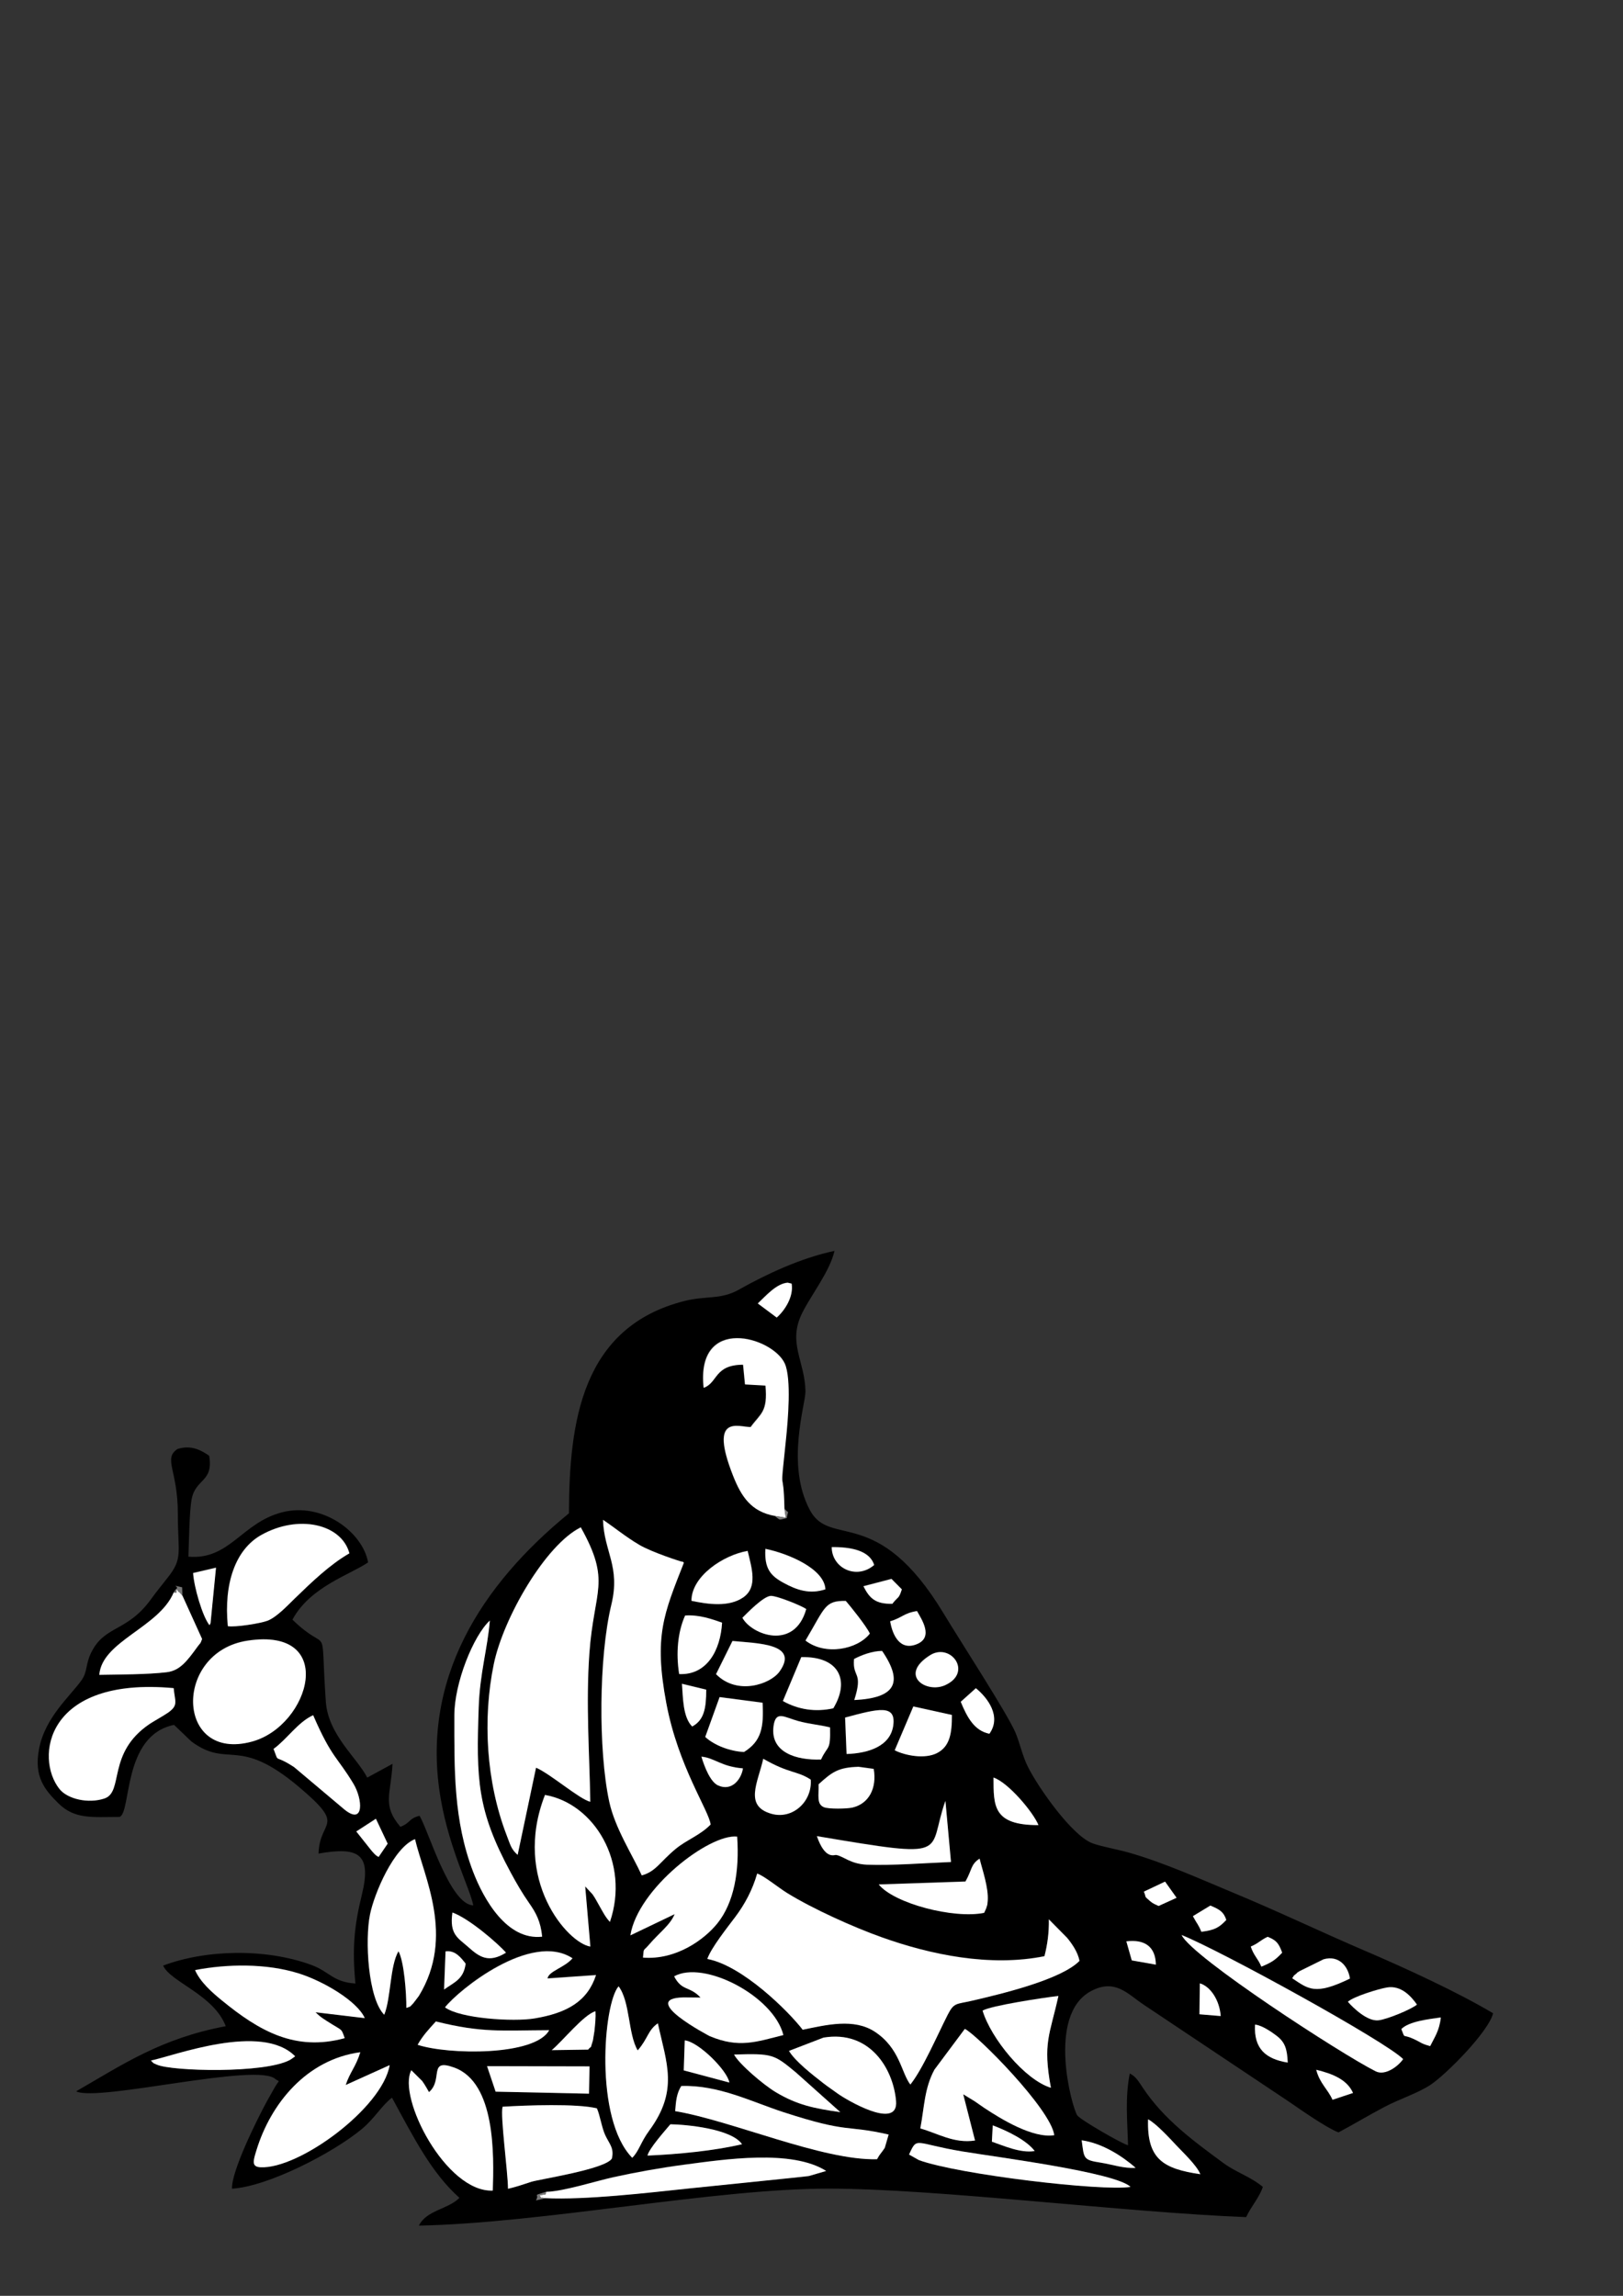 <?xml version="1.0" encoding="UTF-8"?>
<!DOCTYPE svg PUBLIC "-//W3C//DTD SVG 1.0//EN" "http://www.w3.org/TR/2001/REC-SVG-20010904/DTD/svg10.dtd">
<!-- Creator: CorelDRAW X6 -->
<svg xmlns="http://www.w3.org/2000/svg" xml:space="preserve" width="210mm" height="297mm" version="1.0" style="shape-rendering:geometricPrecision; text-rendering:geometricPrecision; image-rendering:optimizeQuality; fill-rule:evenodd; clip-rule:evenodd"
viewBox="0 0 21000 29700"
 xmlns:xlink="http://www.w3.org/1999/xlink">
 <rect x="0" y="0" width="21000" height="29700" fill="#333333" stroke="none"/>
 <defs>
  <style type="text/css">
   <![CDATA[
    .fil0 {fill:black}
    .fil2 {fill:#777777}
    .fil1 {fill:white}
   ]]>
  </style>
 </defs>
 <g id="图层_x0020_1">
  <g id="_334674752">
   <path class="fil0" d="M7057 28437l-122 27c58,-96 -70,-46 134,-111 218,-4 642,-139 872,-190 282,-62 604,-120 905,-160 535,-71 1399,-202 1844,80l-226 66c-76,10 -141,15 -211,23l-1345 138c-527,56 -1333,150 -1850,125zm5393 -605c452,75 1984,271 2178,459 -366,59 -2234,-161 -2739,-347l-126 -71c109,-240 66,-144 688,-41zm1546 -144c275,39 530,210 698,356 -150,12 -307,-44 -448,-66 -233,-36 -218,-51 -250,-290zm-5617 198c18,-88 221,-316 296,-405 207,3 791,58 927,258 -361,85 -828,130 -1222,147zm4467 -391c186,70 436,191 543,332 -185,31 -406,-70 -554,-121l11 -212zm2010 -78c100,50 281,246 363,334 76,82 267,259 313,376 -473,-69 -693,-190 -676,-710zm-7981 808c-107,34 -194,65 -301,90 -3,-227 -102,-943 -70,-1061 306,-19 963,-43 1220,21 40,87 63,248 108,347 53,115 117,165 86,302 -84,139 -935,267 -1042,301zm3264 -901c862,280 787,158 1359,289l-50 172c-52,80 -60,73 -100,147 -706,19 -1878,-499 -2612,-622 10,-135 20,-230 79,-325 481,-16 906,203 1324,339zm-4588 -260c189,-163 -17,-444 328,-318 535,195 513,1137 498,1591 -604,26 -1239,-1208 -1054,-1557l141 140c44,62 54,88 88,143zm6357 470c54,-281 52,-519 183,-761l393 -527c156,76 1114,1040 1157,1375 -277,44 -687,-208 -906,-353 -51,-34 -83,-59 -124,-86l-148 -90 153 598c-273,42 -483,-94 -708,-156zm-3728 381c-493,-504 -374,-1992 -176,-2218 151,202 121,616 247,829 134,-152 131,-262 261,-350 113,520 271,867 -112,1388 -112,152 -131,264 -220,352zm9061 -752c-59,-137 -166,-212 -211,-389 209,52 398,125 476,300l-265 88zm-9621 -78l-1208 -26 -110 -330 1326 4 -8 353zm1240 -690c177,17 551,390 577,545l-589 -157 13 -389zm2012 928c-341,-48 -557,-93 -830,-255 -165,-98 -482,-370 -545,-490 502,-15 516,-4 802,233l573 512zm-5831 -608c-93,554 -1173,1347 -1672,1321 -120,-6 -92,-88 -51,-222 184,-599 646,-1172 1343,-1266 -57,187 -134,257 -189,424l569 -257zm-3089 -59c301,-62 1433,-497 1867,-55l-46 33c-7,4 -16,11 -24,15 -332,176 -1522,147 -1719,60 -69,-30 -34,-14 -77,-53zm8702 -297c598,-100 903,400 939,820 33,388 -652,-21 -755,-96 -77,-56 -124,-86 -184,-133 -139,-108 -366,-285 -446,-419l447 -172zm5867 -20c102,79 132,166 139,342 -285,-47 -440,-178 -423,-491 92,9 223,101 284,148zm1609 -91c97,-101 359,-128 511,-151 -19,173 -82,258 -138,371 -128,-36 -109,-44 -219,-95 -147,-67 -99,11 -154,-126zm-12728 203c65,-116 140,-196 236,-302 604,149 843,115 1466,113 -185,336 -1308,319 -1702,189zm10121 -795c137,40 255,217 270,423l-275 -23 5 -400zm-8385 864c135,-111 415,-461 565,-502 5,77 -4,166 -14,259 -2,14 -17,113 -19,118 -47,147 -4,47 -62,119l-470 7zm5574 -511c109,-65 786,-167 981,-190 -111,505 -205,606 -97,1188 -336,-101 -775,-639 -884,-998zm4727 -115c69,-67 392,-166 504,-185 191,-33 321,124 390,221 -82,66 -387,190 -497,203 -144,17 -328,-160 -396,-239zm-8375 -55c-145,-154 -239,-78 -342,-274 383,-215 1288,254 1414,759 -353,88 -573,173 -953,14 -10,-4 -934,-489 -337,-501 70,-1 147,3 219,2zm7655 -250c42,-59 1,-14 55,-61 52,-46 -35,21 41,-31l310 -153c193,-55 316,83 341,249 -456,222 -539,134 -747,-4zm-12261 776c-640,175 -1105,-93 -1590,-489 -130,-106 -279,-239 -346,-392 417,-80 919,-87 1333,40 324,100 765,361 863,581l-637 -76c68,68 114,93 209,153 139,88 124,56 168,182zm1306 -1123c126,-19 200,82 260,158 -27,204 -149,241 -279,335l19 -493zm-8 722c177,-226 1116,-985 1650,-635 -107,124 -308,164 -324,261l628 -44c-109,337 -370,491 -797,561 -272,45 -962,2 -1158,-144zm1288 -409l0 0zm2109 -216c49,-143 261,-410 363,-545 121,-161 220,-346 282,-559 86,27 281,187 388,252 338,208 855,440 1226,573 627,224 1398,386 2103,244 38,-148 60,-302 57,-477l236 239c53,64 141,184 160,299 -237,241 -998,425 -1391,515 -207,48 -232,21 -313,180 -132,257 -325,707 -484,904 -119,-151 -135,-468 -458,-682 -274,-181 -630,-89 -935,-27 -184,-239 -778,-829 -1232,-915zm7248 -286c110,44 142,78 188,205 -89,97 -143,130 -269,181 -48,-112 -96,-138 -137,-259 103,-44 120,-80 218,-126zm-11430 1007c-211,-211 -253,-967 -184,-1299 55,-269 306,-865 582,-973 113,485 518,1258 51,2026 -4,7 -75,100 -76,100 -53,50 -11,29 -87,57 1,-183 -27,-598 -102,-733 -112,189 -97,601 -184,821zm9672 -703l-70 -246c240,-29 377,70 382,301l-312 -55zm3512 1277c-62,91 -231,220 -355,158 -440,-220 -2378,-1478 -2511,-1763 503,201 2636,1373 2866,1605zm-12093 -1445c-135,-121 -250,-163 -209,-450 215,76 587,398 693,519 -226,141 -348,53 -484,-69zm9598 -540c121,51 172,81 206,186 -92,97 -147,131 -323,153 -35,-91 -56,-102 -109,-202l226 -137zm-587 -309l149 209 -233 106c-41,-21 -70,-28 -110,-63 -87,-76 -42,-36 -80,-122l273 -129zm-2582 -3c88,-154 65,-220 183,-296 34,139 118,376 105,547 -6,73 -6,45 -20,97l-26 57c-395,80 -1165,-122 -1364,-367l1122 -38zm-4336 697c96,-604 1021,-1315 1381,-1277 32,449 -41,854 -255,1121 -170,213 -536,477 -963,444 13,-135 -1,-73 77,-166 130,-154 277,-257 332,-396l-572 274zm-518 145c-290,-40 -1017,-863 -588,-1961 638,110 1101,874 840,1642 -57,-59 -92,-131 -146,-225 -22,-39 -46,-86 -79,-132l-95 -102 67 778zm2931 -1428c1776,298 1420,229 1662,-456l72 790c-334,14 -765,47 -1085,35 -217,-8 -304,-109 -401,-126 -23,-4 -141,68 -249,-243zm-5706 -225l152 322 -117 172c-39,-25 -20,-8 -59,-45 -7,-7 -26,-29 -33,-37l-197 -248 253 -164zm8574 81c-595,3 -580,-254 -582,-615 191,63 512,445 582,615zm-2948 -588c22,283 -235,521 -510,442 -354,-102 -171,-405 -104,-711 341,196 438,154 613,269zm103 60c176,-159 254,-217 517,-226l196 27c43,251 -63,450 -275,500 -69,16 -308,22 -370,-5 -95,-41 -63,-148 -68,-297zm-980 -205c-19,134 -139,301 -321,220 -101,-45 -177,-242 -216,-372 166,13 258,130 536,151zm-6072 -251c177,-129 313,-346 512,-436 242,558 311,536 523,890 117,196 140,537 -116,332l-653 -550c-275,-181 -187,-34 -266,-235zm7082 137c-310,12 -659,-87 -613,-431 28,-209 137,-117 320,-66 146,40 269,47 411,82 7,315 -27,221 -117,416zm1195 -686l499 110c1,242 -29,408 -191,492 -158,82 -416,32 -549,-35l241 -567zm-883 144c432,-116 661,-176 624,101 -36,267 -318,362 -604,370l-19 -471zm-1623 -266l556 73c17,319 -15,498 -240,637 -180,-8 -385,-86 -501,-194l186 -516zm3315 -114c149,121 336,364 175,589 -193,-39 -288,-212 -371,-414l195 -175zm-3670 494c-125,-122 -119,-387 -133,-553l314 76c0,242 -28,393 -181,476zm-6710 -495c17,176 62,219 -68,314 -50,36 -188,113 -241,148 -560,377 -331,881 -588,966 -208,69 -476,6 -580,-123 -320,-399 -186,-1457 1477,-1305zm8121 -402c492,-11 632,303 414,662 -233,51 -452,17 -652,-94l238 -568zm-7165 -213c1171,-178 810,1099 59,1305 -991,272 -1024,-1158 -59,-1305zm8831 188c263,-165 555,220 198,386 -246,114 -611,-127 -198,-386zm-984 49c98,-49 231,-103 363,-104 282,413 170,609 -360,635 119,-375 -27,-281 -3,-531zm-1573 -233c331,32 867,34 608,396 -116,162 -546,313 -821,33l213 -430zm-7230 -626l31 -42c61,-37 -94,-63 79,-25l4 107 255 562c-28,73 -18,41 -56,95 -140,194 -234,315 -402,335 -249,30 -613,28 -872,34 34,-437 769,-611 962,-1064zm8175 620c256,-432 248,-516 521,-512 61,70 268,326 311,422 -160,208 -580,286 -833,90zm-1634 434c-44,-271 -19,-546 77,-757 180,-13 340,44 478,92 -20,357 -196,681 -555,665zm2731 -682c157,-47 178,-106 348,-133 63,113 212,335 5,425 -222,96 -322,-108 -352,-292zm-5639 1216c0,-419 246,-1030 459,-1227 -29,363 -128,678 -144,1121 -32,932 -23,1330 413,2137 79,147 149,267 239,396 88,126 149,235 169,435 -457,52 -757,-484 -893,-839 -256,-667 -243,-1323 -243,-2023zm3727 -1263c63,-61 274,-282 370,-283 80,-1 393,126 456,170 -152,542 -707,333 -826,113zm1929 -503l134 135c-42,132 -45,85 -123,187 -224,4 -297,-75 -374,-227l364 -95zm-2589 283c1,-316 409,-590 727,-645 52,220 134,468 -57,601 -184,128 -455,90 -671,44zm-2249 3287c-83,-73 -93,-126 -141,-251 -267,-693 -313,-1508 -168,-2214 124,-603 672,-1549 1126,-1772 398,713 170,799 111,1632 -46,651 2,1280 12,1918 -139,-32 -516,-361 -702,-441l-238 1128zm-3903 -3715l-71 722c-2,-5 -8,15 -13,22 -92,-115 -201,-497 -212,-675l296 -69zm7346 198c-167,-90 -253,-183 -237,-441 304,63 765,260 776,524 -204,69 -374,7 -540,-82zm621 -464c245,-3 490,41 549,231 -228,196 -548,41 -549,-231zm-7814 1022c-53,-550 97,-988 431,-1177 482,-272 1041,-144 1142,236 -255,146 -495,378 -709,586 -87,84 -233,242 -351,286 -89,34 -417,86 -513,70zm5355 3224c-120,-264 -347,-612 -421,-955 -141,-656 -136,-1870 28,-2547 120,-495 -97,-686 -108,-1097 151,101 287,216 468,323 165,98 554,222 555,219 4,-7 16,7 23,12 -260,664 -391,947 -227,1820 153,814 551,1384 573,1567 -136,140 -315,201 -453,316 -207,173 -253,290 -439,343zm1847 -4743c64,77 47,3 29,120 -111,22 -73,35 -158,-29 -304,-57 -431,-250 -538,-521 -318,-807 79,-625 228,-628 130,-179 223,-193 192,-537l-265 -15 -25 -255c-375,2 -324,232 -510,299 -102,-949 895,-658 1050,-313 87,195 41,740 15,978 -87,828 -32,288 -20,900zm-344 -2655c101,-95 240,-257 386,-268l51 12c28,165 -84,344 -193,439l-244 -182zm9514 9185c-458,-273 -1134,-584 -1660,-809 -565,-242 -1114,-506 -1690,-745 -436,-181 -892,-388 -1349,-520 -157,-46 -346,-76 -478,-122 -268,-94 -710,-728 -842,-994 -72,-145 -99,-295 -160,-440 -103,-244 -729,-1208 -929,-1541 -860,-1426 -1466,-839 -1731,-1338 -316,-592 -54,-1370 -57,-1537 -8,-397 -236,-627 -40,-1017 119,-237 353,-530 416,-799 -440,93 -891,306 -1240,503 -233,131 -422,75 -700,145 -1332,336 -1493,1566 -1496,2747 -1127,921 -1933,2147 -1657,3707 116,655 378,1152 419,1365 -305,-7 -584,-981 -696,-1159 -147,39 -107,87 -247,143 -241,-282 -122,-422 -102,-815l-327 178c-134,-260 -506,-554 -536,-982 -77,-1110 64,-580 -432,-1061 227,-425 748,-582 979,-741 -70,-390 -588,-783 -1113,-648 -522,134 -678,620 -1212,574 8,-188 11,-578 42,-744 51,-270 284,-216 227,-561 -97,-68 -230,-145 -410,-88 -189,126 4,273 4,833 0,517 70,579 -134,835 -81,103 -145,181 -215,278 -306,421 -592,334 -767,678 -82,161 -49,253 -129,366 -151,213 -473,480 -551,892 -68,359 74,528 252,703 212,209 438,175 789,175 158,-53 33,-1053 706,-1191l225 215c484,357 597,-81 1389,586 630,531 267,414 256,864 516,-91 691,0 560,533 -100,407 -126,699 -83,1148 -292,-19 -334,-153 -569,-240 -593,-218 -1366,-200 -1919,8 91,211 655,376 810,784 -842,159 -1332,495 -1936,843 289,141 2364,-385 2583,-155 61,40 48,-9 -29,132 -33,61 -62,107 -91,162 -130,241 -454,895 -446,1120 464,-27 1301,-459 1678,-770 161,-132 264,-312 392,-407 284,522 511,972 873,1296 -150,150 -426,158 -525,359 1605,-32 3828,-479 5300,-479 1389,0 3860,310 5404,369 66,-142 169,-250 216,-391 -158,-132 -347,-188 -511,-309 -393,-289 -769,-565 -1041,-972 -49,-73 -91,-150 -170,-186 -62,317 -31,610 -22,929 -79,-20 -615,-328 -657,-387 -66,-92 -402,-1299 178,-1608 313,-167 473,38 686,179l1883 1257c142,98 482,336 633,392 204,-109 373,-212 592,-328 198,-105 426,-175 595,-285 193,-125 754,-685 814,-930z"/>
   <path class="fil1" d="M9154 25343c454,86 1048,676 1232,915 305,-62 662,-153 935,27 324,214 340,530 458,682 159,-197 353,-647 484,-904 82,-159 106,-132 313,-180 393,-91 1154,-274 1391,-515 -19,-116 -107,-235 -160,-299l-236 -239c3,175 -19,330 -57,477 -705,142 -1476,-20 -2103,-244 -371,-132 -888,-365 -1226,-573 -106,-65 -302,-225 -388,-252 -61,213 -161,398 -282,559 -101,135 -314,402 -363,545z"/>
   <path class="fil1" d="M6698 23996l238 -1128c186,80 563,409 702,441 -11,-638 -58,-1267 -12,-1918 59,-833 287,-919 -111,-1632 -454,224 -1002,1169 -1126,1772 -145,706 -99,1521 168,2214 48,125 58,178 141,251z"/>
   <path class="fil1" d="M8303 24262c186,-53 231,-170 439,-343 138,-115 317,-176 453,-316 -23,-183 -420,-753 -573,-1567 -164,-873 -33,-1157 227,-1820 -7,-5 -19,-19 -23,-12 -2,3 -390,-121 -555,-219 -181,-107 -317,-222 -468,-323 12,411 228,602 108,1097 -164,678 -169,1891 -28,2547 74,344 301,691 421,955z"/>
   <path class="fil1" d="M3203 21225c-965,147 -931,1577 59,1305 750,-206 1112,-1484 -59,-1305z"/>
   <path class="fil1" d="M2247 21839c-1662,-153 -1796,906 -1477,1305 104,130 371,192 580,123 257,-85 28,-589 588,-966 53,-35 191,-112 241,-148 131,-95 85,-138 68,-314z"/>
   <path class="fil1" d="M10022 19610l145 24 -17 -115c-13,-611 -67,-72 20,-900 25,-239 72,-783 -15,-978 -155,-345 -1152,-636 -1050,313 186,-67 135,-298 510,-299l25 255 265 15c31,344 -61,358 -192,537 -149,3 -546,-179 -228,628 107,272 234,465 538,521z"/>
   <path class="fil1" d="M5879 22192c0,700 -12,1357 243,2023 136,354 436,891 893,839 -20,-200 -81,-309 -169,-435 -90,-129 -160,-250 -239,-396 -436,-807 -445,-1204 -413,-2137 15,-443 115,-758 144,-1121 -213,196 -459,808 -459,1227z"/>
   <path class="fil1" d="M7639 25182l-67 -778 95 102c33,46 57,94 79,132 54,95 89,166 146,225 261,-767 -203,-1531 -840,-1642 -429,1097 298,1921 588,1961z"/>
   <path class="fil1" d="M4972 26064c88,-219 72,-631 184,-821 74,135 103,550 102,733 76,-28 34,-7 87,-57 1,-1 72,-93 76,-100 468,-768 62,-1541 -51,-2026 -276,108 -527,704 -582,973 -68,332 -26,1088 184,1299z"/>
   <path class="fil1" d="M11908 27535c226,63 436,198 708,156l-153 -598 148 90c41,27 73,52 124,86 219,145 629,397 906,353 -43,-336 -1000,-1300 -1157,-1375l-393 527c-131,242 -130,480 -183,761z"/>
   <path class="fil1" d="M2948 21037c97,17 424,-36 513,-70 118,-45 265,-202 351,-286 214,-207 454,-440 709,-586 -101,-380 -660,-508 -1142,-236 -334,189 -484,628 -431,1177z"/>
   <path class="fil1" d="M2524 25486c66,153 216,286 346,392 484,396 949,664 1590,489 -44,-126 -29,-95 -168,-182 -95,-60 -141,-85 -209,-153l637 76c-97,-220 -538,-481 -863,-581 -414,-128 -917,-121 -1333,-40z"/>
   <path class="fil1" d="M5042 26716l-569 257c55,-167 132,-237 189,-424 -697,94 -1159,666 -1343,1266 -41,134 -70,216 51,222 499,26 1579,-767 1672,-1321z"/>
   <path class="fil1" d="M8157 25037l572 -274c-55,140 -202,243 -332,396 -78,92 -64,31 -77,166 427,33 793,-232 963,-444 214,-267 287,-672 255,-1121 -360,-39 -1285,673 -1381,1277z"/>
   <path class="fil1" d="M6574 28315c107,-24 195,-56 301,-90 107,-34 958,-162 1042,-301 31,-137 -32,-187 -86,-302 -46,-99 -68,-260 -108,-347 -257,-64 -914,-40 -1220,-21 -32,118 68,834 70,1061z"/>
   <path class="fil1" d="M5551 27065c-34,-56 -44,-81 -88,-143l-141 -140c-185,349 450,1583 1054,1557 15,-455 37,-1396 -498,-1591 -344,-126 -138,155 -328,318z"/>
   <path class="fil1" d="M8180 27915c89,-88 108,-200 220,-352 383,-521 225,-868 112,-1388 -130,89 -127,198 -261,350 -126,-213 -96,-627 -247,-829 -198,226 -316,1715 176,2218z"/>
   <path class="fil1" d="M7045 25559l0 0zm-1288 409c196,146 886,189 1158,144 427,-71 687,-224 797,-561l-628 44c17,-97 217,-138 324,-261 -534,-350 -1473,409 -1650,635z"/>
   <path class="fil1" d="M8736 27311c734,123 1907,642 2612,622 40,-74 47,-67 100,-147l50 -172c-571,-131 -497,-9 -1359,-289 -418,-136 -842,-355 -1324,-339 -59,94 -69,190 -79,325z"/>
   <path class="fil1" d="M7070 28354c-30,39 35,29 -90,45 50,65 -34,17 78,38 517,25 1323,-69 1850,-125l1345 -138c71,-8 135,-14 211,-23l226 -66c-445,-282 -1310,-151 -1844,-80 -301,40 -623,98 -905,160 -230,50 -654,186 -872,190z"/>
   <path class="fil1" d="M18155 26638c-230,-232 -2363,-1404 -2866,-1605 133,285 2071,1543 2511,1763 124,62 293,-67 355,-158z"/>
   <path class="fil1" d="M8723 25568c103,196 197,120 342,274 -72,1 -149,-3 -219,-2 -596,12 327,496 337,501 380,159 600,74 953,-14 -126,-505 -1031,-974 -1414,-759z"/>
   <path class="fil1" d="M10209 26532c80,135 307,311 446,419 60,47 108,77 184,133 103,75 789,484 755,96 -36,-420 -341,-920 -939,-820l-447 172z"/>
   <path class="fil1" d="M2247 20603c-193,454 -928,628 -962,1064 258,-5 623,-4 872,-34 169,-20 262,-141 402,-335 39,-53 29,-22 56,-95l-255 -562c-7,-10 -30,-35 -36,-41 -5,-5 -19,-7 -22,-20 -4,-14 -16,-13 -24,-20 8,54 21,42 -31,42z"/>
   <path class="fil1" d="M12714 26011c108,360 548,897 884,998 -108,-582 -14,-683 97,-1188 -195,23 -872,125 -981,190z"/>
   <path class="fil1" d="M11763 27873l126 71c506,186 2373,407 2739,347 -193,-188 -1726,-384 -2178,-459 -621,-103 -579,-199 -688,41z"/>
   <path class="fil1" d="M3540 22626c79,202 -10,54 266,235l653 550c256,205 233,-136 116,-332 -212,-354 -281,-332 -523,-890 -198,91 -335,307 -512,436z"/>
   <path class="fil1" d="M12492 24341l-1122 38c200,246 969,447 1364,367l26 -57c14,-52 14,-25 20,-97 13,-171 -71,-407 -105,-547 -117,76 -95,142 -183,296z"/>
   <path class="fil1" d="M1953 26657c43,39 8,23 77,53 197,86 1387,116 1719,-60 8,-4 17,-11 24,-15l46 -33c-433,-442 -1566,-7 -1867,55z"/>
   <path class="fil1" d="M10570 23754c108,310 226,239 249,243 97,17 184,117 401,126 320,12 752,-21 1085,-35l-72 -790c-243,685 114,755 -1662,456z"/>
   <polygon class="fil1" points="6413,27059 7621,27085 7628,26732 6302,26729 "/>
   <path class="fil1" d="M5404 26453c394,130 1518,147 1702,-189 -624,2 -862,37 -1466,-113 -96,106 -171,185 -236,302z"/>
   <path class="fil1" d="M9126 22471c116,108 321,186 501,194 225,-140 257,-318 240,-637l-556 -73 -186 516z"/>
   <path class="fil1" d="M10130 22006c200,111 419,145 652,94 218,-359 78,-674 -414,-662l-238 568z"/>
   <path class="fil1" d="M9265 21658c275,280 705,129 821,-33 259,-362 -277,-364 -608,-396l-213 430z"/>
   <path class="fil1" d="M10873 27324l-573 -512c-286,-237 -300,-248 -802,-233 62,119 379,392 545,490 273,162 489,207 830,255z"/>
   <path class="fil1" d="M8946 20709c215,46 486,84 671,-44 191,-133 109,-380 57,-601 -318,55 -727,329 -727,645z"/>
   <path class="fil1" d="M10489 23022c-175,-116 -272,-73 -613,-269 -68,306 -251,609 104,711 275,79 532,-158 510,-442z"/>
   <path class="fil1" d="M11577 22643c133,68 391,118 549,35 162,-84 192,-251 191,-492l-499 -110 -241 567z"/>
   <path class="fil1" d="M10422 21223c252,197 672,118 833,-90 -44,-96 -251,-353 -311,-422 -273,-4 -265,80 -521,512z"/>
   <path class="fil1" d="M8788 21657c359,16 535,-308 555,-665 -139,-48 -298,-105 -478,-92 -95,211 -120,486 -77,757z"/>
   <path class="fil1" d="M10592 23082c4,149 -28,256 68,297 61,26 300,21 370,5 212,-50 318,-249 275,-500l-196 -27c-263,8 -341,66 -517,226z"/>
   <path class="fil1" d="M10623 22763c90,-195 124,-101 117,-416 -142,-35 -264,-42 -411,-82 -183,-50 -292,-142 -320,66 -46,344 303,443 613,431z"/>
   <path class="fil1" d="M8379 27886c394,-17 861,-62 1222,-147 -136,-200 -720,-255 -927,-258 -75,89 -278,317 -296,405z"/>
   <path class="fil1" d="M9606 20929c119,220 674,429 826,-113 -63,-44 -375,-170 -456,-170 -96,1 -308,222 -370,283z"/>
   <path class="fil1" d="M10935 22220l19 471c286,-9 568,-103 604,-370 37,-277 -192,-217 -624,-101z"/>
   <path class="fil1" d="M11051 21462c-23,250 123,156 3,531 529,-26 642,-222 360,-635 -132,1 -266,54 -363,104z"/>
   <path class="fil1" d="M17441 25897c68,79 252,256 396,239 110,-13 415,-137 497,-203 -68,-97 -199,-254 -390,-221 -111,19 -435,119 -504,185z"/>
   <path class="fil1" d="M10680 20561c-12,-264 -473,-461 -776,-524 -16,258 70,351 237,441 165,90 335,151 540,82z"/>
   <path class="fil1" d="M16720 25592c209,138 292,226 747,4 -25,-165 -148,-304 -341,-249l-310 153c-77,52 11,-14 -41,31 -54,47 -13,1 -55,61z"/>
   <path class="fil1" d="M12035 21413c-413,259 -49,501 198,386 357,-166 66,-552 -198,-386z"/>
   <path class="fil1" d="M6547 25261c-106,-121 -478,-443 -693,-519 -41,287 74,329 209,450 137,122 258,210 484,69z"/>
   <path class="fil1" d="M15531 28127c-46,-116 -237,-294 -313,-376 -82,-88 -263,-284 -363,-334 -17,520 203,640 676,710z"/>
   <path class="fil1" d="M13437 23611c-70,-169 -391,-551 -582,-615 2,361 -13,617 582,615z"/>
   <path class="fil1" d="M8848 26784l589 157c-26,-156 -400,-529 -577,-545l-13 389z"/>
   <path class="fil1" d="M12431 22015c83,202 177,376 371,414 161,-225 -26,-468 -175,-589l-195 175z"/>
   <path class="fil1" d="M11518 20975c31,184 131,388 352,292 207,-90 59,-312 -5,-425 -170,26 -191,86 -348,133z"/>
   <path class="fil1" d="M7140 26522l470 -7c58,-72 15,28 62,-119 1,-5 17,-104 19,-118 10,-92 19,-181 14,-259 -150,41 -430,391 -565,502z"/>
   <path class="fil1" d="M2499 20350c11,179 120,561 212,675 5,-7 12,-27 13,-22l71 -722 -296 69z"/>
   <path class="fil1" d="M8957 22335c153,-83 181,-234 181,-476l-314 -76c14,166 9,431 133,553z"/>
   <path class="fil1" d="M11311 20246c-59,-189 -304,-234 -549,-231 1,272 321,427 549,231z"/>
   <path class="fil1" d="M16662 26682c-7,-176 -37,-263 -139,-342 -61,-47 -192,-140 -284,-148 -17,312 138,444 423,491z"/>
   <path class="fil1" d="M9612 22877c-278,-21 -371,-138 -536,-151 39,130 115,327 216,372 181,81 301,-86 321,-220z"/>
   <path class="fil1" d="M18132 26249c55,137 6,59 154,126 110,50 91,59 219,95 56,-113 119,-198 138,-371 -152,22 -413,50 -511,151z"/>
   <path class="fil1" d="M14694 28044c-167,-146 -423,-316 -698,-356 32,239 17,254 250,290 141,22 298,78 448,66z"/>
   <path class="fil1" d="M9806 16863l244 182c108,-95 221,-274 193,-439l-51 -12c-146,11 -285,173 -386,268z"/>
   <path class="fil1" d="M11172 20521c78,152 150,231 374,227 79,-102 81,-56 123,-187l-134 -135 -364 95z"/>
   <path class="fil1" d="M4610 23693l197 248c7,8 26,30 33,37 39,37 20,21 59,45l117 -172 -152 -322 -253 164z"/>
   <path class="fil1" d="M16184 25183c41,121 89,147 137,259 125,-51 180,-84 269,-181 -46,-126 -78,-161 -188,-205 -98,46 -114,82 -218,126z"/>
   <path class="fil1" d="M15435 24789c54,101 74,111 109,202 176,-22 231,-56 323,-153 -34,-105 -85,-135 -206,-186l-226 137z"/>
   <path class="fil1" d="M5746 25738c131,-95 253,-131 279,-335 -60,-76 -134,-176 -260,-158l-19 493z"/>
   <path class="fil1" d="M17242 27164l265 -88c-78,-175 -267,-249 -476,-300 45,177 151,252 211,389z"/>
   <path class="fil1" d="M12834 27706c148,50 369,152 554,121 -107,-142 -357,-262 -543,-332l-11 212z"/>
   <path class="fil1" d="M15520 26058l275 23c-15,-206 -133,-383 -270,-423l-5 400z"/>
   <path class="fil1" d="M14644 25361l312 55c-5,-231 -142,-330 -382,-301l70 246z"/>
   <path class="fil1" d="M14801 24472c37,86 -7,47 80,122 40,35 69,43 110,63l233 -106 -149 -209 -273 129z"/>
   <path class="fil2" d="M2247 20603c53,0 40,12 31,-42 8,7 21,6 24,20 4,14 18,16 22,20 5,6 29,31 36,41l-4 -107c-173,-37 -18,-12 -79,25l-31 42z"/>
   <path class="fil2" d="M10022 19610c85,64 47,52 158,29 18,-118 35,-43 -29,-120l17 115 -145 -24z"/>
   <path class="fil2" d="M7057 28437c-112,-21 -28,27 -78,-38 126,-16 61,-7 90,-45 -205,65 -77,15 -134,111l122 -27z"/>
  </g>
 </g>
</svg>
